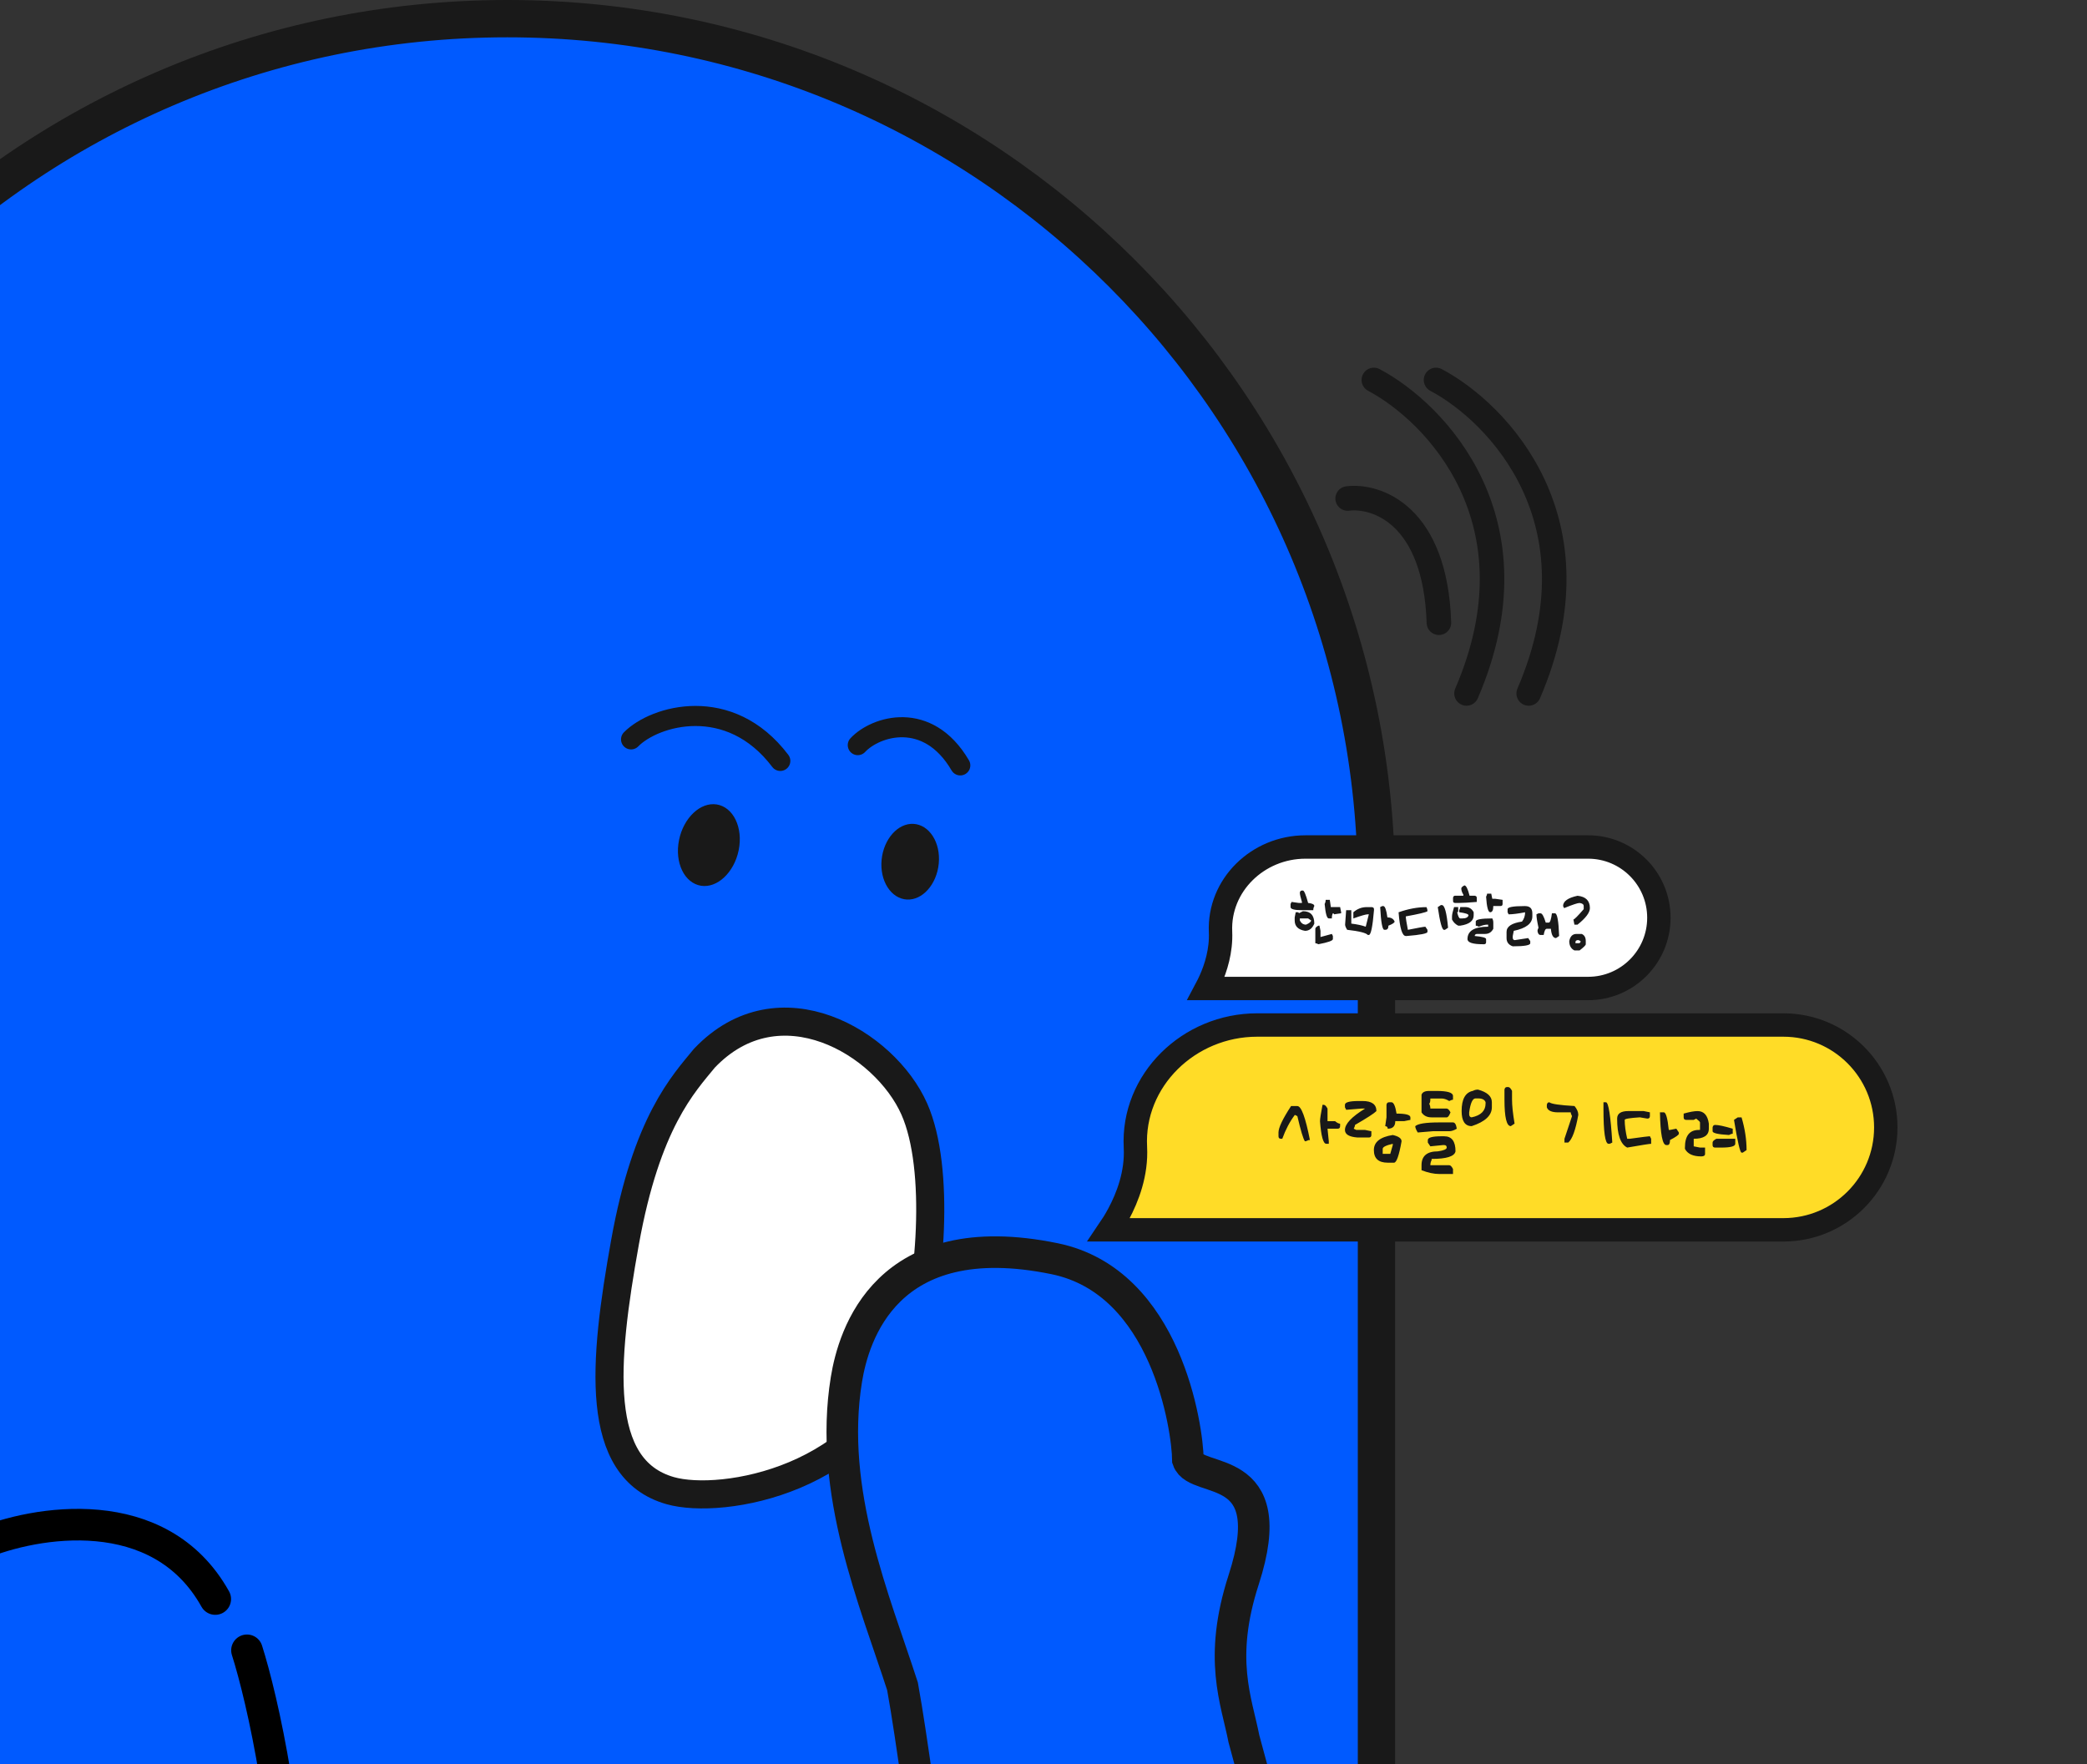 <svg width="446" height="377" viewBox="0 0 446 377" fill="none" xmlns="http://www.w3.org/2000/svg">
<rect x="0" y="0" width="446" height="377" fill="#333333" stroke="none"/>
<g clip-path="url(#clip0_2241_5266)">
<path d="M-76.102 273.484L-76.101 273.557L-76.103 273.629L-80 451.713H294.154V189.715C294.154 87.14 211.001 3.987 108.425 3.987C4.792 3.987 -78.794 88.799 -77.283 192.422L-76.102 273.484Z" fill="#005AFF" stroke="#191919" stroke-width="7.973"/>
<path d="M155.974 181.289C155.561 183.333 154.585 185.01 153.439 186.084C152.289 187.162 151.105 187.531 150.117 187.378C149.129 187.225 148.162 186.522 147.504 185.164C146.848 183.81 146.588 181.941 147.001 179.897C147.413 177.854 148.389 176.177 149.536 175.102C150.686 174.025 151.869 173.655 152.858 173.808C153.845 173.962 154.813 174.665 155.471 176.023C156.127 177.377 156.387 179.246 155.974 181.289Z" fill="#191919" stroke="#191919" stroke-width="3.855"/>
<path d="M198.698 184.35C198.521 186.21 197.791 187.791 196.847 188.849C195.903 189.908 194.854 190.349 193.924 190.302C192.993 190.256 192.039 189.716 191.303 188.574C190.569 187.432 190.144 185.793 190.321 183.934C190.497 182.073 191.229 180.492 192.172 179.434C193.116 178.375 194.165 177.934 195.095 177.981C196.025 178.027 196.981 178.567 197.715 179.709C198.45 180.851 198.875 182.489 198.698 184.35Z" fill="#191919" stroke="#191919" stroke-width="3.855"/>
<path d="M133.568 265.463C138.181 239.784 146.057 231.613 150.524 226.141C166.508 209.33 189.089 222.771 195.386 236.986C201.067 249.811 198.844 275.284 194.586 288.915C186.016 316.347 154.256 321.693 143.214 318.541C126.838 313.865 128.954 291.143 133.568 265.463Z" fill="white" stroke="#191919" stroke-width="6" stroke-linecap="round" stroke-linejoin="round"/>
<path d="M134.86 158.002C139.908 152.874 155.897 148.258 166.753 162.602" stroke="#191919" stroke-width="4.293" stroke-linecap="round"/>
<path d="M183.312 159.229C187.096 155.163 198.245 151.663 205.215 163.56" stroke="#191919" stroke-width="4.293" stroke-linecap="round"/>
<path d="M265.833 371.585L287.76 452.634C258.064 456.783 217.296 470.109 211.022 457.14C202.816 440.176 197.045 383.228 192.87 360.363C186.989 342.13 176.969 318.814 180.883 294.775C182.389 285.533 189.267 261.546 225.4 268.986C249.305 273.908 253.782 305.241 253.862 311.973C255.685 317.29 274.117 311.856 265.778 337.586C260.292 354.51 264.248 363.455 265.833 371.585Z" fill="#005AFF" stroke="#191919" stroke-width="6.747"/>
<path d="M288 106.529C294.191 105.77 306.758 110.017 307.502 133.073" stroke="#191919" stroke-width="5.247" stroke-linecap="round"/>
<path d="M293.598 81.195C306.806 88.196 329.257 111.398 313.399 148.185" stroke="#191919" stroke-width="5.247" stroke-linecap="round"/>
<path d="M306.888 81.195C320.096 88.197 342.547 111.398 326.689 148.186" stroke="#191919" stroke-width="5.247" stroke-linecap="round"/>
<path d="M-4.345 329.985C7.489 325.023 34.127 320.42 46.003 341.708" stroke="black" stroke-width="6.747" stroke-linecap="round"/>
<path d="M52.778 352.661C56.045 362.917 62.499 391.096 62.181 421.761" stroke="black" stroke-width="6.747" stroke-linecap="round"/>
<path d="M257.786 211.237H339.391C347.741 211.237 354.509 204.468 354.509 196.118C354.509 187.769 347.741 181 339.391 181H278.978C268.816 181 260.398 189.16 260.832 199.139C261.007 203.169 259.83 206.845 258.654 209.467C258.361 210.119 258.065 210.713 257.786 211.237Z" fill="white" stroke="#191919" stroke-width="5"/>
<path d="M278.227 190.308H278.444C278.697 190.308 279.066 191.19 279.551 192.955C280.433 193.047 280.874 193.268 280.874 193.616C280.726 193.873 280.651 194.168 280.651 194.501H278.227C276.607 194.501 275.797 194.28 275.797 193.839V193.177L276.02 192.738L277.559 192.955H278.227V192.738C277.931 191.78 277.782 191.116 277.782 190.748C277.83 190.455 277.979 190.308 278.227 190.308ZM283.298 192.293H284.182L284.404 193.839H286.39L286.606 194.94V195.163L285.066 195.385C285.066 195.236 284.992 195.163 284.844 195.163C284.695 195.407 284.621 195.774 284.621 196.263H283.96C283.562 196.263 283.27 195.235 283.081 193.177C283.226 192.921 283.298 192.626 283.298 192.293ZM278.444 194.723C280.064 194.723 280.874 195.605 280.874 197.37C280.441 198.4 279.779 198.916 278.889 198.916C277.417 198.667 276.681 197.931 276.681 196.708V196.046L276.898 194.94H277.343C277.487 194.94 277.559 195.014 277.559 195.163L278.444 194.723ZM277.782 196.263V196.708C278.079 197.298 278.52 197.593 279.106 197.593C279.779 197.304 280.148 197.009 280.212 196.708L279.551 196.263H277.782ZM281.752 197.809H281.975L282.197 198.916V200.239L284.621 199.578L284.844 200.017V200.678C284.844 201.019 283.813 201.386 281.752 201.779C281.467 201.634 281.247 201.562 281.09 201.562V198.471C281.09 198.262 281.311 198.042 281.752 197.809ZM295.394 193.622H295.611C295.98 193.622 296.274 194.431 296.495 196.046C297.285 196.046 297.798 196.341 298.035 196.931C298.035 197.172 297.594 197.466 296.712 197.815C296.712 198.4 296.493 198.693 296.056 198.693H295.833C295.416 198.693 295.121 197.077 294.949 193.845L295.394 193.622ZM292.086 193.845H293.187C293.479 193.889 293.626 194.036 293.626 194.284V194.507C293.333 198.036 292.966 199.8 292.525 199.8H292.303C291.954 199.359 290.484 198.99 287.893 198.693C287.6 198.216 287.455 197.849 287.455 197.593L287.677 194.507H288.778V197.37C290.017 197.518 291.045 197.739 291.864 198.031L292.525 195.385H292.303C291.89 195.385 290.861 195.68 289.217 196.269V194.946C290.055 194.212 291.011 193.845 292.086 193.845ZM307.917 193.412H308.134C308.724 193.412 309.165 195.026 309.458 198.254L308.796 198.699H308.579C308.17 198.699 307.729 197.083 307.256 193.851L307.917 193.412ZM304.832 193.851C304.98 194.108 305.055 194.4 305.055 194.729C304.73 194.962 303.186 195.329 300.423 195.83C300.423 196.199 300.571 197.155 300.868 198.699C303.066 198.258 304.313 198.037 304.609 198.037L305.055 198.699V199.138C305.055 199.487 303.585 199.78 300.645 200.017H300.423C299.653 200.017 299.139 198.328 298.883 194.952C300.948 194.218 302.931 193.851 304.832 193.851ZM312.946 189.207C313.315 189.207 313.684 189.941 314.053 191.409H315.154C315.447 191.457 315.593 191.605 315.593 191.854V192.738C313.865 192.882 312.616 192.955 311.845 192.955H310.962C310.669 192.955 310.522 192.809 310.522 192.516V191.854C310.567 191.557 310.713 191.409 310.962 191.409H312.73V191.192C312.433 190.707 312.285 190.266 312.285 189.869C312.285 189.656 312.505 189.436 312.946 189.207ZM317.801 190.97H318.685L318.907 192.071H319.569L321.109 192.293V193.177C321.109 193.47 320.962 193.616 320.669 193.616H319.124C319.124 194.499 318.903 194.94 318.462 194.94C318.021 194.94 317.728 193.837 317.584 191.631C317.728 191.347 317.801 191.126 317.801 190.97ZM310.739 193.839H311.623V194.723C311.623 194.867 311.549 194.94 311.4 194.94C311.597 195.822 311.818 196.263 312.062 196.263H312.507C313.269 196.263 313.71 196.043 313.83 195.601C313.83 195.337 313.169 195.116 311.845 194.94V194.501C311.99 194.216 312.062 193.996 312.062 193.839H313.169C313.967 193.839 314.554 194.206 314.931 194.94V195.601C314.931 196.797 313.975 197.532 312.062 197.809H311.623C311.034 197.516 310.593 197.075 310.3 196.486V195.824C310.3 195.455 310.446 194.794 310.739 193.839ZM318.907 196.263C319.052 196.524 319.124 196.818 319.124 197.147V198.471C318.747 199.209 318.159 199.578 317.361 199.578H315.593C315.3 199.622 315.154 199.768 315.154 200.017C316.774 200.165 317.584 200.385 317.584 200.678V201.34C317.584 201.633 317.435 201.779 317.139 201.779H316.916C314.711 201.779 313.608 201.412 313.608 200.678C313.608 198.914 315.08 198.031 318.023 198.031V197.593H317.801C317.359 197.593 316.772 197.739 316.038 198.031C315.753 197.883 315.533 197.809 315.377 197.809V196.925C315.377 196.484 316.553 196.263 318.907 196.263ZM325.704 193.628H325.921C326.951 193.628 327.467 194.144 327.467 195.174V195.83C327.467 197.338 326.143 198.366 323.496 198.916L323.28 200.017V200.461C323.325 200.754 323.47 200.901 323.719 200.901L326.582 200.461L327.022 201.117V201.562C327.022 202.003 325.775 202.224 323.28 202.224C322.398 201.919 321.957 201.332 321.957 200.461V199.138C321.957 197.991 323.058 197.258 325.259 196.937C325.7 196.371 325.921 195.709 325.921 194.952C324.381 195.244 323.206 195.391 322.396 195.391L322.179 194.952V194.29C322.179 193.849 323.354 193.628 325.704 193.628ZM328.784 195.174H329.229C329.566 195.174 329.933 195.834 330.33 197.153H330.991C331.256 197.153 331.476 196.494 331.653 195.174H332.309C332.782 195.174 333.077 196.788 333.193 200.017L332.531 200.461C331.91 200.461 331.543 199.8 331.43 198.477H330.547C330.254 198.477 330.035 198.918 329.891 199.8H329.229C328.86 199.8 328.64 199.505 328.567 198.916C328.567 198.759 328.64 198.539 328.784 198.254C328.492 196.935 328.345 195.98 328.345 195.391L328.784 195.174ZM337.121 191.421C338.885 191.598 339.767 192.478 339.767 194.062C339.767 195.008 338.885 196.185 337.121 197.593H336.459L336.243 196.492C336.435 196.492 337.169 195.756 338.444 194.284V193.622C338.444 193.258 338.149 193.037 337.56 192.961C337.159 192.961 336.058 193.328 334.257 194.062L334.035 193.622C334.035 192.6 335.064 191.866 337.121 191.421ZM336.904 199.578H338.005C338.591 199.814 338.884 200.327 338.884 201.117V201.779C338.884 201.987 338.442 202.429 337.56 203.102H336.459C335.725 202.733 335.358 202.072 335.358 201.117C335.547 200.091 336.062 199.578 336.904 199.578ZM336.682 201.34V201.562H337.343C337.636 201.562 337.783 201.414 337.783 201.117L337.343 200.901H337.121C336.828 200.945 336.682 201.091 336.682 201.34Z" fill="#191919"/>
<path d="M237 262.808H381.116C393.202 262.808 403 253.01 403 240.924C403 228.838 393.202 219.04 381.116 219.04H268.648C254.087 219.04 241.892 230.829 242.642 245.18C242.934 250.769 240.97 255.869 239.01 259.502C238.318 260.784 237.618 261.899 237 262.808Z" fill="#FFDC27" stroke="#191919" stroke-width="5"/>
<path d="M282.625 236.097H282.896C283.151 236.097 283.418 236.366 283.697 236.904V239.592H285.312C285.748 239.949 286.105 240.128 286.384 240.128V240.664C286.384 241.021 286.205 241.2 285.848 241.2H283.697L283.968 243.888V244.424H283.432C282.781 244.424 282.333 242.813 282.089 239.592C282.089 239.142 282.267 237.976 282.625 236.097ZM275.906 236.361H277.25C278.092 236.361 278.987 238.782 279.937 243.623H279.666C279.318 243.799 279.051 243.888 278.865 243.888C278.503 243.378 277.964 241.587 277.25 238.513L276.714 238.248C275.637 239.678 274.741 241.378 274.026 243.352H273.754C273.397 243.352 273.218 243.173 273.218 242.816V242.008C273.218 240.98 274.114 239.098 275.906 236.361ZM290.378 235.282H291.186C293.159 235.282 294.146 235.999 294.146 237.433C293.631 237.947 292.107 238.933 289.571 240.392C289.571 240.583 289.48 240.852 289.299 241.2L289.842 241.464H291.722L293.066 241.736V242.544C293.066 242.901 292.887 243.08 292.53 243.08H290.107C288.315 242.947 287.419 242.409 287.419 241.464C287.419 240.177 288.854 238.654 291.722 236.897H290.914L287.691 237.161L287.419 236.625V236.089C287.419 235.551 288.406 235.282 290.378 235.282ZM296.833 235.553H297.369C297.829 235.553 298.189 236.358 298.448 237.969C300.421 237.969 301.407 238.238 301.407 238.777V239.313L300.056 239.585H298.176C298.176 240.662 297.638 241.2 296.561 241.2C296.561 240.842 296.382 240.664 296.025 240.664L296.297 238.777V236.089C296.35 235.732 296.529 235.553 296.833 235.553ZM297.64 242.544C298.894 242.828 299.52 243.276 299.52 243.888C298.982 246.937 298.443 248.462 297.905 248.462H296.561C294.588 248.462 293.602 247.564 293.602 245.767C293.602 244.039 294.948 242.965 297.64 242.544ZM295.489 245.503V246.575H297.104L297.64 244.695V244.424C296.206 244.751 295.489 245.111 295.489 245.503ZM305.402 233.13H307.017C309.347 233.13 310.512 233.487 310.512 234.203V235.01C310.321 235.01 310.052 235.101 309.705 235.282C309.117 234.925 308.579 234.746 308.089 234.746H305.674C305.674 235.461 305.583 235.818 305.402 235.818C305.583 236.131 305.674 236.491 305.674 236.897H309.169C309.423 236.897 309.692 237.166 309.976 237.705C309.707 238.42 309.438 238.777 309.169 238.777H305.938C304.963 238.777 304.246 238.42 303.786 237.705V233.938C303.967 233.4 304.506 233.13 305.402 233.13ZM307.553 239.856H310.512C310.919 239.856 311.188 240.304 311.32 241.2C310.728 241.557 310.189 241.736 309.705 241.736H306.21L302.978 242.008C302.621 241.425 302.442 240.978 302.442 240.664C302.996 240.126 304.699 239.856 307.553 239.856ZM308.089 242.816H308.625C310.241 242.816 311.048 243.89 311.048 246.039C310.838 247.116 309.134 247.654 305.938 247.654V247.919C305.761 248.237 305.674 248.597 305.674 248.998H309.705C309.964 248.998 310.233 249.267 310.512 249.805V250.877H307.553C306.427 250.877 305.172 250.608 303.786 250.07V248.998C303.786 247.025 304.951 246.039 307.282 246.039C308.54 245.858 309.169 245.588 309.169 245.231C309.169 244.874 308.987 244.695 308.625 244.695H308.361L305.674 244.967L305.13 244.159V243.616C305.13 243.082 306.116 242.816 308.089 242.816ZM322.055 232.3H322.319C322.579 232.3 322.848 232.57 323.127 233.108V234.996C323.127 236.243 323.308 237.95 323.67 240.113L322.863 240.649C321.962 240.649 321.511 238.765 321.511 234.996V232.844C321.571 232.482 321.751 232.3 322.055 232.3ZM315.858 232.844C317.83 233.382 318.817 234.281 318.817 235.539V236.611C318.817 238.363 317.38 239.71 314.507 240.649C313.073 240.649 312.355 239.572 312.355 237.419C312.355 234.873 313.163 233.436 314.778 233.108C315.092 232.932 315.451 232.844 315.858 232.844ZM313.97 237.69V238.226C314.03 238.588 314.208 238.769 314.507 238.769C316.484 238.358 317.473 237.37 317.473 235.803V235.539C317.292 234.996 316.754 234.724 315.858 234.724H315.322C314.695 234.724 314.245 235.712 313.97 237.69ZM331.101 235.553C331.507 235.911 333.302 236.178 336.483 236.354C337.022 237.01 337.291 237.639 337.291 238.241C336.709 241.486 335.991 243.459 335.14 244.159H334.332V243.352L335.947 238.513C335.766 238.165 335.676 237.896 335.676 237.705H332.989C331.613 237.705 330.805 237.345 330.565 236.625V236.089C330.619 235.732 330.798 235.553 331.101 235.553ZM342.666 235.553H343.202C343.741 235.553 344.191 238.422 344.553 244.159L344.01 244.424H343.746C343.026 244.424 342.666 241.914 342.666 236.897V235.553ZM348.012 237.426H351.242L352.586 237.697V238.505C352.586 238.863 352.408 239.041 352.05 239.041L350.434 238.769C348.281 238.907 347.204 239.088 347.204 239.313C347.204 240.468 347.383 241.814 347.74 243.352H348.283C350.902 242.989 352.337 242.808 352.586 242.808L352.858 243.352V244.424C352.535 244.424 350.829 244.693 347.74 245.231C346.306 244.516 345.589 242.453 345.589 239.041C345.589 237.964 346.396 237.426 348.012 237.426ZM354.738 237.697H355.545C356.01 237.697 356.37 238.953 356.625 241.464H356.889L358.24 241.193L358.776 242V242.272C358.776 242.517 358.147 242.965 356.889 243.616C356.889 244.335 356.71 244.695 356.353 244.695H356.089C355.281 244.695 354.83 242.363 354.738 237.697ZM362.763 237.433C364.129 237.433 364.937 238.329 365.186 240.121V241.2C365.186 242.634 364.109 243.352 361.955 243.352V244.967L363.299 245.231H364.378V246.575C364.378 246.937 364.109 247.118 363.571 247.118C361.799 247.118 360.634 246.58 360.076 245.503V245.231C360.076 242.72 361.062 241.464 363.035 241.464H363.299V239.856C363.299 239.729 363.03 239.46 362.491 239.049L361.955 239.313H360.34C359.983 239.313 359.804 239.134 359.804 238.777V237.969C361.077 237.612 362.063 237.433 362.763 237.433ZM371.369 238.777H372.177C372.891 241.19 373.249 243.52 373.249 245.767L372.441 246.311H372.177C371.863 246.311 371.325 243.978 370.561 239.313L371.369 238.777ZM366.53 240.392C367.235 240.392 368.488 240.662 370.29 241.2V242.272C370.104 242.272 369.837 242.363 369.489 242.544C367.154 242.411 365.986 242.142 365.986 241.736V240.928C366.046 240.571 366.226 240.392 366.53 240.392ZM366.794 243.352H370.833V244.424C370.833 244.962 369.846 245.231 367.874 245.231H366.53C366.168 245.231 365.986 245.052 365.986 244.695V244.159C365.986 243.9 366.256 243.63 366.794 243.352Z" fill="#191919"/>
</g>
<defs>
<clipPath id="clip0_2241_5266">
<rect width="454" height="408.673" fill="white" transform="translate(-8)"/>
</clipPath>
</defs>
</svg>
